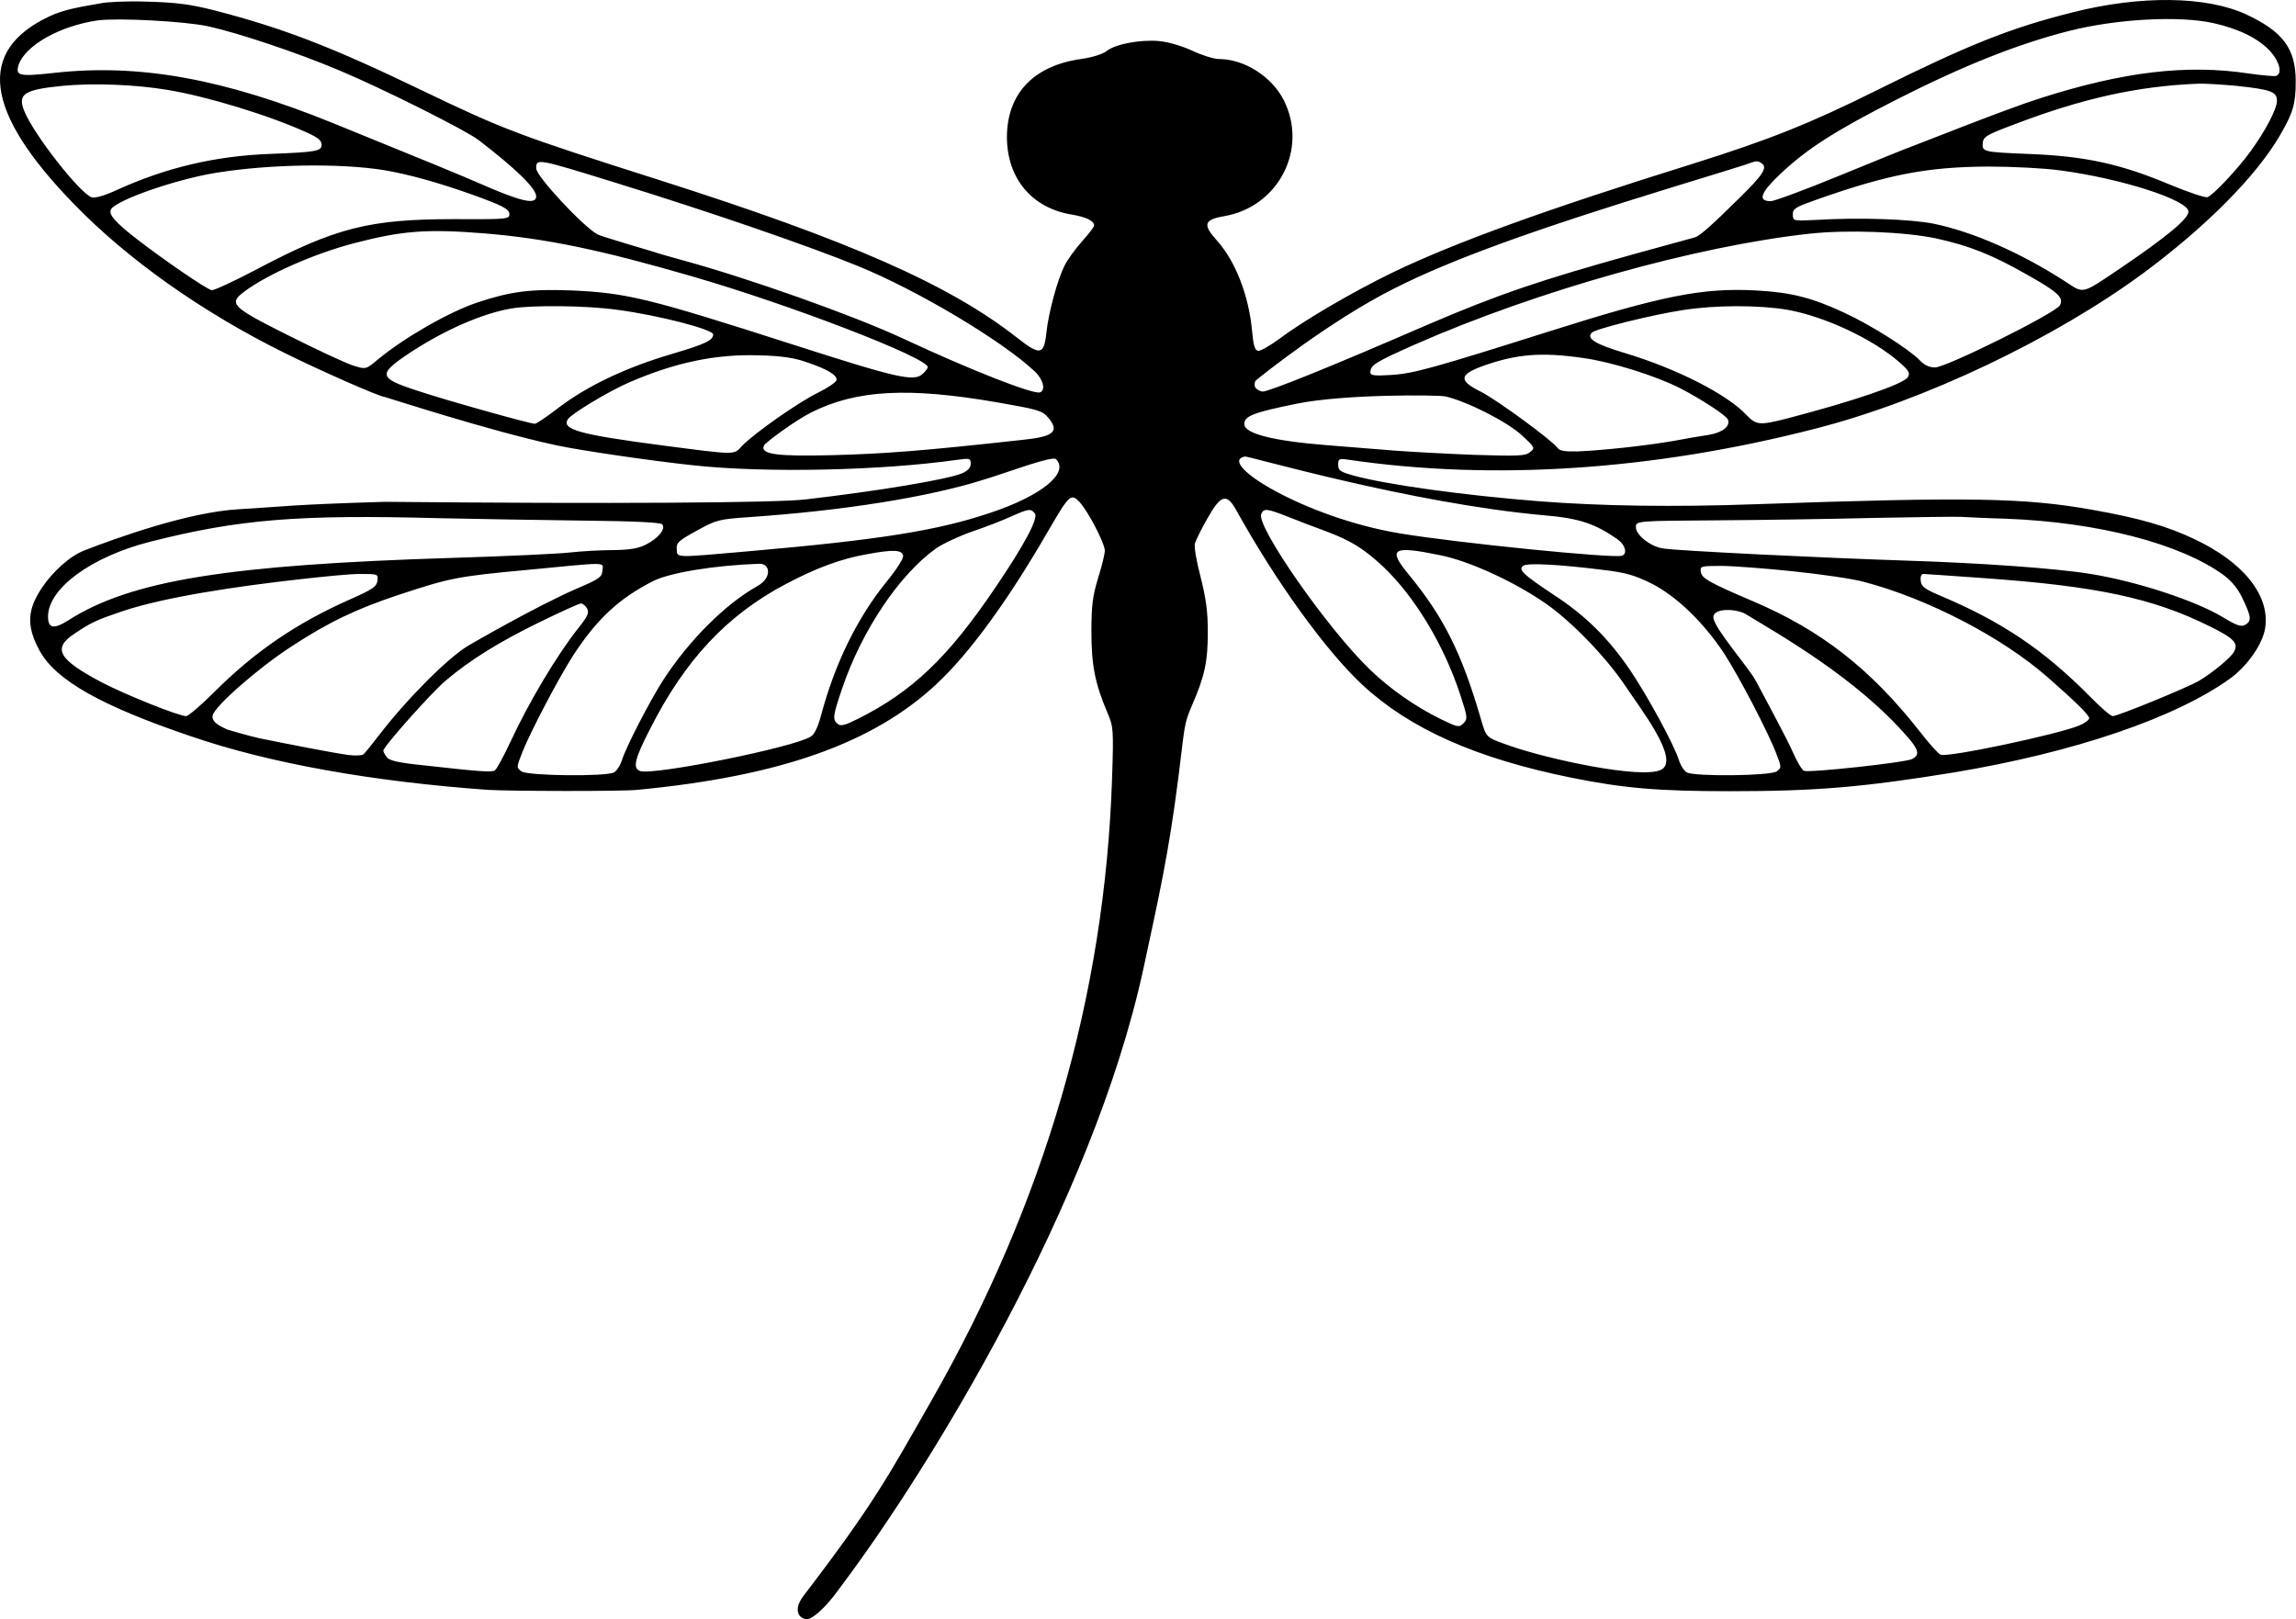 <?xml version="1.0" encoding="UTF-8" standalone="no"?>
<!DOCTYPE svg PUBLIC "-//W3C//DTD SVG 1.1//EN" "http://www.w3.org/Graphics/SVG/1.1/DTD/svg11.dtd">
<svg width="100%" height="100%" viewBox="0 0 3567 2516" version="1.1" xmlns="http://www.w3.org/2000/svg" xmlns:xlink="http://www.w3.org/1999/xlink" xml:space="preserve" xmlns:serif="http://www.serif.com/" style="fill-rule:evenodd;clip-rule:evenodd;stroke-linejoin:round;stroke-miterlimit:2;">
    <g transform="matrix(4.167,0,0,4.167,-8.721,-8.304)">
        <g transform="matrix(0.1,0,0,-0.1,0,612)">
            <path d="M401.411,6088.64C309.411,6072.64 258,6064 205,6039C-67,5911 -38,5684 295,5341C496,5133 775,4936 1080,4785C1217,4717 1438,4620 1455,4620C1459,4620 1839,4495 2094,4440C2181,4421 2454,4381 2607,4365C2877,4336 3304,4345 3593,4386C3637,4392 3640,4391 3640,4371C3640,4356 3630,4345 3607,4335C3551,4312 3300,4270 3025,4238C2912,4225 2305,4221 1455,4229C1085.79,4217.67 1100.42,4212.34 910.977,4201.36C722.521,4190.44 457.698,4095.08 336.869,4048.35C275.487,4024.62 216,3963 186,3921C122,3832 117,3769 168,3675C228,3564 398,3468 735,3354C1027,3254 1408,3186 1840,3155C1918,3150 2341,3149 2397,3155C2930,3206 3277,3329 3513,3550C3634,3663 3775,3855 3924,4112C4007,4255 4013,4262 4045,4229C4076,4197 4140,4074 4140,4047C4140,4035 4129,3989 4115,3945C4095,3879 4090,3844 4090,3745C4090,3618 4104,3550 4150,3442C4172,3390 4173,3382 4167,3197C4140,2387 3916,1617 3492,875C3335,600 3278.53,491.792 3016.53,149.792C2968.53,86.792 3011.99,55.92 3037.2,64.361C3053.79,69.919 3083.09,94.14 3115.46,132.014C3132.25,151.648 3149.17,175.65 3167.73,200.434C3482.64,620.943 4095.25,1613.99 4284.25,2489.99C4342.25,2759.99 4377.71,2915.07 4414.11,3200C4438.45,3390.55 4433,3396 4465,3470C4513,3580 4524,3634 4524,3745C4524,3821 4517,3870 4497,3949C4482,4006 4472,4062 4476,4074C4479,4085 4500,4128 4523,4168C4573,4256 4594,4262 4630,4198C4777,3932 4966,3671 5101,3546C5278,3382 5525,3272 5881,3200C6076,3161 6202,3150 6471,3150C6794,3150 6967,3165 7306,3220C7756,3295 8134,3424 8338,3572C8401,3619 8457,3699 8466,3758C8485,3879 8386,4004 8200,4091C8101,4138 7998,4168 7823,4199C7571,4244 7370,4248 6565,4220C6264,4209 5992,4213 5760,4231C5480,4253 5190,4293 5067,4327C5017,4341 5010,4346 5010,4367C5010,4390 5013,4391 5048,4386C5587,4307 6184,4346 6790,4502C7193,4605 7681,4837 8015,5084C8248,5257 8433,5444 8521,5595C8570,5679 8580,5712 8580,5797C8580,5919 8532,5983 8394,6047C8245,6115 8001,6118 7748,6054C7514,5995 7361,5934 7015,5762C6770,5640 6617,5579 6334,5490C5785,5319 5446,5196 5215,5085C5068,5014 4883,4906 4794,4839C4757,4812 4720,4790 4711,4792C4699,4795 4694,4812 4689,4866C4677,4998 4627,5126 4559,5202C4504,5263 4509,5281 4585,5294C4788,5329 4899,5545 4807,5727C4762,5815 4660,5880 4565,5880C4547,5880 4502,5894 4466,5911C4427,5929 4376,5944 4342,5947C4272,5953 4180,5936 4147,5910C4132,5898 4093,5886 4051,5880C3874,5855 3776,5751 3775,5590C3775,5435 3868,5324 4017,5300C4070,5291 4100,5277 4100,5259C4100,5254 4080,5228 4055,5200C4030,5172 4001,5132 3990,5110C3964,5059 3930,4935 3922,4858C3913,4776 3898,4774 3814,4840C3561,5039 3188,5203 2475,5430C1954,5596 1902,5615 1590,5765C1256,5926 1076,5995 822,6061C731,6084 681,6091 567,6094C489,6097 415.411,6091.64 401.411,6088.64ZM797,6002C910,5977 1126,5905 1285,5838C1443,5772 1757,5615 1805,5578C1947,5469 2020,5397 2020,5368C2020,5335 1963,5348 1800,5420C1743,5445 1600,5504 1265,5640C854,5807 539,5864 220,5828C91,5814 77,5817 91,5860C117,5932 246,6004 385,6024C460,6034 709,6021 797,6002ZM8273,6014C8370,5992 8442,5956 8485,5909C8520,5870 8531,5826 8507,5817C8501,5815 8454,5819 8405,5826C8174,5861 7938,5833 7628,5734C7504,5695 7171,5562 7151,5555C7131,5548 7010,5499 6881,5446C6752,5393 6636,5350 6623,5350C6573,5350 6584,5381 6659,5452C6759,5546 6862,5612 7090,5728C7340,5855 7543,5936 7736,5985C7914,6030 8146,6042 8273,6014ZM645,5765C792,5741 1028,5669 1167,5605C1205,5588 1220,5576 1220,5561C1220,5536 1201,5533 1023,5526C822,5518 639,5475 455,5391C414,5372 377,5361 364,5364C322,5375 146,5599 111,5687C86,5750 111,5766 255,5780C366,5791 526,5785 645,5765ZM8359,5780C8489,5766 8510,5758 8510,5724C8510,5694 8467,5612 8411,5535C8363,5469 8272,5372 8251,5365C8242,5362 8181,5383 8115,5410C7928,5489 7795,5518 7585,5526C7415,5533 7411,5534 7413,5566C7415,5590 7426,5597 7530,5636C7784,5733 7990,5779 8216,5788C8239,5789 8304,5785 8359,5780ZM2315,5419C2668,5310 3031,5185 3220,5108C3441,5018 3755,4831 3878,4716C3910,4686 3921,4645 3898,4637C3873,4629 3642,4719 3385,4839C3202,4924 2817,5061 2565,5130C2521,5142 2472,5156 2455,5162C2439,5167 2264,5218 2249,5226C2197,5253 2020,5443 2020,5472C2020,5510 2021,5510 2315,5419ZM6589,5491C6612,5476 6593,5447 6507,5363C6403,5260 6359,5221 6340,5215C6332,5213 6235,5186 6125,5156C5764,5056 5606,5002 5345,4890C4976,4730 4752,4640 4728,4640C4724,4640 4704.84,4646.58 4700.5,4656.57C4696.11,4666.66 4699.67,4680 4704.92,4683C4720.47,4696.11 4977,4903 5220,5025C5434,5133 5735,5242 6253,5401C6381,5440 6503,5478 6525,5485C6573,5502 6572,5502 6589,5491ZM1451,5466C1545,5450 1650,5421 1780,5375C1896,5333 1920,5321 1920,5301C1920,5283 1909,5282 1713,5283C1398,5283 1272,5251 980,5097C895,5052 819,5017 810,5018C789,5023 630,5132 532,5208C449,5272 424,5302 435,5320C457,5355 678,5432 828,5456C1026,5488 1287,5492 1451,5466ZM7700,5465C7929,5435 8180,5354 8180,5311C8180,5284 8100,5218 7925,5099C7779,5001 7792,5004 7720,5051C7554,5158 7376,5236 7230,5266C7143,5283 6956,5290 6790,5280C6706,5276 6706,5276 6705,5300C6705,5323 6715,5328 6800,5358C7065,5451 7210,5478 7435,5479C7523,5479 7642,5473 7700,5465ZM1826,5230C2056,5211 2259,5169 2600,5070C2970,4963 3480,4766 3480,4731C3480,4727 3472,4716 3461,4706C3428,4676 3367,4690 2975,4816C2437,4989 2356,5008 2154,5017C1999,5023 1926,5014 1800,4972C1695,4937 1528,4841 1430,4760C1385,4722 1385,4722 1335,4738C1308,4747 1200,4797 1095,4850C883,4956 872,4968 932,5013C1019,5078 1192,5154 1340,5193C1521,5240 1610,5247 1826,5230ZM7240,5211C7362,5184 7447,5151 7580,5075C7694,5011 7716,4990 7701,4962C7686,4933 7277,4730 7235,4730C7214,4730 7195,4739 7179,4756C7140,4797 6997,4888 6897,4934C6777,4990 6699,5010 6569,5017C6369,5028 6218,4998 5789,4862C5368,4729 5291,4707 5208,4702C5146,4698 5130,4700 5130,4711C5130,4739 5149,4750 5295,4815C5751,5016 6346,5183 6770,5229C6911,5244 7121,5236 7240,5211ZM2322,4945C2474,4925 2680,4872 2680,4853C2679,4831 2653,4818 2525,4780C2355,4730 2212,4662 2105,4581C2061,4547 2021,4520 2015,4520C1997,4520 1689,4606 1581,4642C1429,4691 1427,4704 1554,4788C1683,4872 1822,4932 1928,4950C2005,4963 2208,4961 2322,4945ZM6685,4945C6825,4920 7006,4835 7104,4748C7138,4718 7143,4709 7134,4694C7119,4668 6927,4603 6681,4539C6582,4514 6569,4515 6534,4551C6462,4629 6274,4725 6078,4784C5968,4817 5934,4838 5956,4860C5970,4874 6183,4927 6296,4944C6417,4963 6579,4963 6685,4945ZM3030,4749C3106,4723 3140,4703 3140,4684C3140,4676 3109,4655 3071,4636C2997,4600 2832,4484 2787,4437C2756,4403 2769,4403 2485,4440C2180,4480 2114,4499 2138,4537C2151,4557 2288,4640 2366,4674C2539,4749 2691,4781 2855,4775C2935,4773 2983,4766 3030,4749ZM5925,4765C6027,4751 6194,4699 6284,4653C6362,4613 6457,4551 6463,4536C6473,4511 6444,4488 6394,4479C6367,4475 6307,4465 6260,4456C6157,4438 5988,4420 5902,4417C5854,4416 5835,4419 5827,4431C5803,4462 5603,4608 5543,4639C5458,4681 5460,4703 5551,4736C5675,4780 5768,4788 5925,4765ZM4856,4595C5034,4631 5380,4628 5410,4622C5491,4603 5640,4528 5696,4476C5744,4431 5745,4430 5725,4414C5708,4400 5682,4399 5520,4404C5418,4408 5283,4415 5220,4420C5157,4425 5044,4434 4970,4440C4768,4456 4660,4483 4660,4519C4660,4549 4694,4562 4856,4595ZM3738,4600C3887,4574 3907,4569 3927,4545C3973,4492 3952,4472 3833,4460C3462,4419 3317,4408 3125,4403C2925,4398 2851.03,4404.61 2870,4440C2875.67,4450.58 2985,4532 3045,4562C3214,4647 3407,4657 3738,4600ZM4662,4398C4674.63,4400.58 5277,4224 5775,4179C5908,4168 5968,4148 6053,4088C6081,4068 6089,4035 6068,4028C6039,4017 5452,4076 5242,4111C4887,4169 4552.54,4375.64 4662,4398ZM3958,4388C4009,4337 3904,4251 3710,4187C3513,4121 3298,4087 2805,4044C2533,4020 2546,4020 2544,4052C2542,4076 2550,4084 2618,4121C2692,4162 2700,4164 2815,4172C3164,4196 3481,4246 3690,4312C3779,4339 3944,4402 3958,4388ZM3879,4186C3894,4169 3838,4065 3729,3905C3554,3647 3422,3522 3222,3421C3172,3396 3155,3391 3144,3401C3124,3417 3126,3431 3161,3534C3234,3749 3373,3956 3509,4054C3534,4072 3596,4101 3645,4118C3695,4135 3760,4160 3790,4174C3855,4203 3864,4205 3879,4186ZM4821,4174C4856,4160 4921,4135 4965,4119C5058,4084 5105,4055 5178,3987C5297,3874 5406,3692 5466,3507C5493,3425 5493,3419 5477,3403C5461,3387 5456,3388 5392,3419C5297,3466 5205,3530 5130,3602C4973,3752 4705,4136 4723,4183C4732,4206 4745,4204 4821,4174ZM2193,4159C2390,4157 2484,4152 2490,4145C2504,4128 2475,4093 2430,4070C2401,4055 2370,4050 2308,4049C2262,4049 2189,4045 2145,4040C2101,4035 1905,4026 1710,4020C870,3994 510,3936 277,3788C222,3753 200,3756 200,3801C200,3906 361,4024 580,4080C911,4164 1132,4182 1655,4168C1793,4165 2035,4161 2193,4159ZM7500,4166C7843,4153 8150,4073 8311,3956C8342,3933 8365,3905 8383,3866C8415,3799 8416,3784 8391,3770C8376,3762 8359,3768 8308,3799C8205,3861 7988,3932 7816,3960C7687,3981 7407,4001 7122,4010C6817,4020 6281,4046 6222,4055C6176,4061 6120,4105 6120,4134C6120,4158 6120,4158 6423,4160C6589,4161 6853,4165 7010,4169C7167,4172 7311,4174 7330,4173C7349,4172 7426,4168 7500,4166ZM3388,4028C3390,4018 3363,3976 3327,3932C3218,3798 3134,3627 3083,3436C3071,3391 3058,3362 3044,3354C2984,3314 2461,3209 2408,3225C2379,3235 2386,3268 2444,3381C2574,3638 2730,3806 2950,3922C3063,3982 3157,4017 3255,4034C3353,4052 3384,4050 3388,4028ZM5390,4030C5500,4008 5667,3931 5785,3849C5880,3783 6011,3648 6083,3539C6136,3459 6286.5,3266.5 6214,3230C6141.5,3193.5 5789,3270 5648,3320C5558,3352 5563,3348 5541,3423C5471,3663 5404,3798 5277,3953C5192,4055 5210,4067 5390,4030ZM2267,3973C2265,3948 2255,3941 2175,3907C2026,3843 1779,3700 1769,3694C1693,3650 1537,3493 1435,3360C1407,3324 1381,3291 1375,3287C1370,3283 1345,3282 1320,3285C1258.02,3293.63 1094.98,3325.64 987.404,3347.6C957.864,3353.63 869.55,3379.22 868,3380C851.903,3388.14 807,3405 814,3433C822,3468 985,3610 1105,3688C1243,3779 1352,3831 1510,3883C1698,3945 1726,3951 1985,3975C2295,4005 2269,4005 2267,3973ZM2851,3998C2893,4000 2900,3946 2845,3915C2725,3848 2588,3711 2492,3562C2443,3485 2357,3319 2340,3267C2334,3247 2320,3225 2310,3220C2280,3204 1988,3207 1965,3224C1946,3238 1946,3239 1969,3297C2001,3377 2103,3570 2157,3655C2247,3793 2329,3869 2457,3934C2520,3965 2683,3992 2851,3998ZM5999,3975C6084,3965 6116,3955 6179,3924C6271,3877 6371,3781 6448,3665C6504,3579 6615,3367 6645,3286C6663,3239 6663,3237 6645,3224C6622,3207 6340,3204 6310,3220C6300,3225 6286,3247 6280,3267C6261,3326 6163,3506 6098,3602C6017,3721 5932,3805 5814,3882C5698,3959 5679,3977 5701,3991C5717,4002 5840,3995 5999,3975ZM6705,3970C6810,3959 6930,3942 6972,3930C7210,3867 7485,3724 7655,3575C7762,3481 7810,3434 7810,3422C7810,3416 7793,3403 7773,3395C7694,3362 7284,3275 7256,3286C7248,3289 7213,3328 7178,3373C6995,3606 6811,3750 6555,3859C6393,3928 6365,3944 6362,3968C6359,3989 6362,3990 6437,3990C6480,3990 6601,3981 6705,3970ZM1428,3934C1425,3913 1411,3903 1330,3867C1128,3778 971,3671 819,3519C770,3470 723,3430 715,3430C687,3430 488,3510 400,3556C239,3641 215,3682 298,3737C362,3780 380,3788 477,3821C632,3873 894.672,3913.11 1145,3941C1225.16,3949.93 1324,3960 1362,3960C1431,3960 1431,3960 1428,3934ZM7410,3945C7839,3915 8048,3870 8261,3764C8350,3720 8367,3702 8350,3670C8339,3649 8272,3593 8220,3562C8178,3537 7917,3430 7898,3430C7890,3430 7853,3462 7815,3501C7641,3677 7484,3783 7250,3881C7197,3904 7184,3913 7182,3934C7180,3951 7184,3960 7192,3960C7199,3960 7297,3953 7410,3945ZM2210,3831C2218,3815 2212,3802 2177,3758C2099,3660 1994,3485 1923,3332C1898,3279 1873,3232 1866,3228C1855,3220 1820,3222 1605,3246C1506,3256 1472,3264 1463,3277C1456,3286 1450,3297 1450,3301C1450,3316 1628,3516 1681,3561C1774,3640 1881,3706 2030,3779C2110,3818 2180,3850 2187,3850C2194,3850 2204,3841 2210,3831ZM6530,3810C6650.67,3736.17 6941,3574 7133,3352C7175,3304 7179,3285 7150,3270C7126,3257 6767,3218 6747,3226C6739,3229 6720,3261 6704,3298C6689,3335 6578,3541 6568,3560C6539,3613 6415.51,3753.33 6409.17,3795C6403.08,3835.12 6495.33,3831.21 6530,3810Z" style="fill-rule:nonzero;"/>
        </g>
    </g>
</svg>
